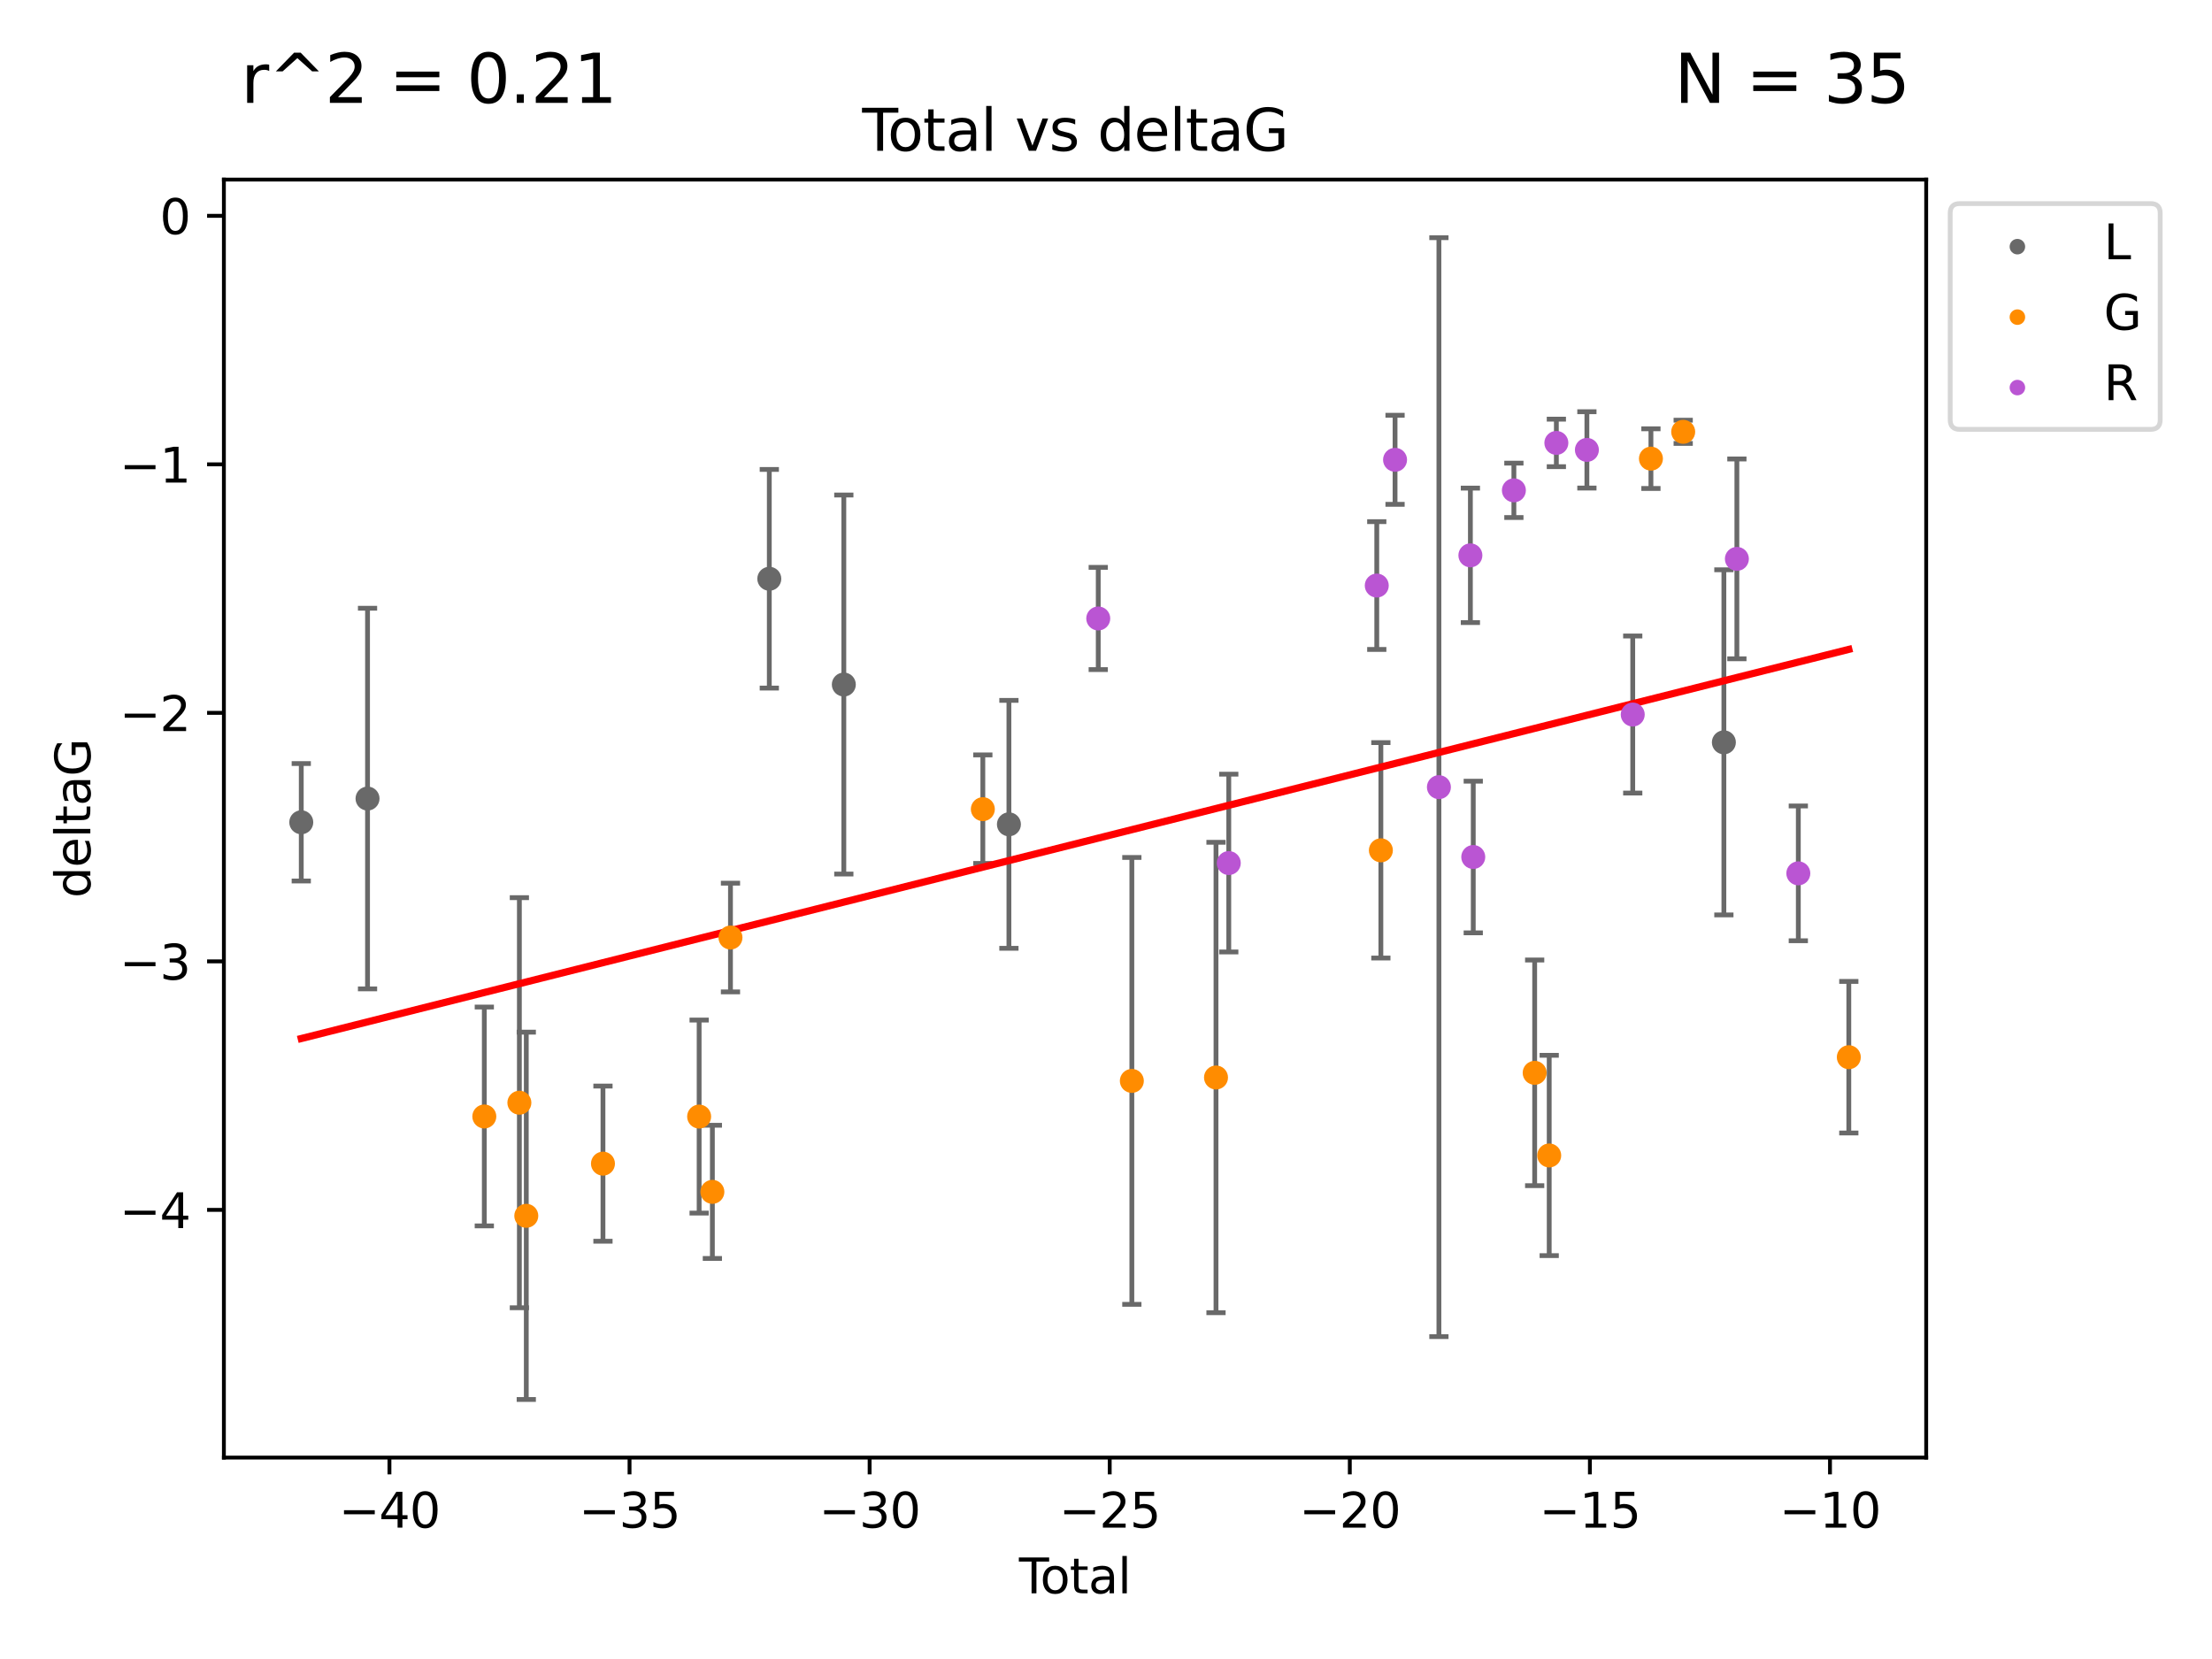 <?xml version="1.0" encoding="utf-8" standalone="no"?>
<!DOCTYPE svg PUBLIC "-//W3C//DTD SVG 1.1//EN"
  "http://www.w3.org/Graphics/SVG/1.1/DTD/svg11.dtd">
<svg xmlns:xlink="http://www.w3.org/1999/xlink" width="460.8pt" height="345.6pt" viewBox="0 0 460.8 345.6" xmlns="http://www.w3.org/2000/svg" version="1.1">
 <defs>
  <style type="text/css">*{stroke-linejoin: round; stroke-linecap: butt}</style>
 </defs>
 <g id="figure_1">
  <g id="patch_1">
   <path d="M 0 345.6 
L 460.8 345.6 
L 460.8 0 
L 0 0 
z
" style="fill: #ffffff"/>
  </g>
  <g id="axes_1">
   <g id="patch_2">
    <path d="M 46.64 303.64 
L 401.26 303.64 
L 401.26 37.411 
L 46.64 37.411 
z
" style="fill: #ffffff"/>
   </g>
   <g id="PathCollection_1">
    <defs>
     <path id="mcd5b1ab816" d="M 0 1.118 
C 0.297 1.118 0.581 1 0.791 0.791 
C 1 0.581 1.118 0.297 1.118 0 
C 1.118 -0.297 1 -0.581 0.791 -0.791 
C 0.581 -1 0.297 -1.118 0 -1.118 
C -0.297 -1.118 -0.581 -1 -0.791 -0.791 
C -1 -0.581 -1.118 -0.297 -1.118 0 
C -1.118 0.297 -1 0.581 -0.791 0.791 
C -0.581 1 -0.297 1.118 0 1.118 
z
" style="stroke: #696969"/>
    </defs>
    <g clip-path="url(#pfe58cb900c)">
     <use xlink:href="#mcd5b1ab816" x="62.759" y="171.295" style="fill: #696969; stroke: #696969"/>
     <use xlink:href="#mcd5b1ab816" x="76.564" y="166.355" style="fill: #696969; stroke: #696969"/>
     <use xlink:href="#mcd5b1ab816" x="160.26" y="120.568" style="fill: #696969; stroke: #696969"/>
     <use xlink:href="#mcd5b1ab816" x="175.784" y="142.601" style="fill: #696969; stroke: #696969"/>
     <use xlink:href="#mcd5b1ab816" x="210.176" y="171.721" style="fill: #696969; stroke: #696969"/>
     <use xlink:href="#mcd5b1ab816" x="359.116" y="154.643" style="fill: #696969; stroke: #696969"/>
    </g>
   </g>
   <g id="PathCollection_2">
    <defs>
     <path id="m9d68b24190" d="M 0 1.118 
C 0.297 1.118 0.581 1 0.791 0.791 
C 1 0.581 1.118 0.297 1.118 0 
C 1.118 -0.297 1 -0.581 0.791 -0.791 
C 0.581 -1 0.297 -1.118 0 -1.118 
C -0.297 -1.118 -0.581 -1 -0.791 -0.791 
C -1 -0.581 -1.118 -0.297 -1.118 0 
C -1.118 0.297 -1 0.581 -0.791 0.791 
C -0.581 1 -0.297 1.118 0 1.118 
z
" style="stroke: #ff8c00"/>
    </defs>
    <g clip-path="url(#pfe58cb900c)">
     <use xlink:href="#m9d68b24190" x="100.891" y="232.582" style="fill: #ff8c00; stroke: #ff8c00"/>
     <use xlink:href="#m9d68b24190" x="108.195" y="229.715" style="fill: #ff8c00; stroke: #ff8c00"/>
     <use xlink:href="#m9d68b24190" x="109.636" y="253.277" style="fill: #ff8c00; stroke: #ff8c00"/>
     <use xlink:href="#m9d68b24190" x="125.608" y="242.408" style="fill: #ff8c00; stroke: #ff8c00"/>
     <use xlink:href="#m9d68b24190" x="145.643" y="232.601" style="fill: #ff8c00; stroke: #ff8c00"/>
     <use xlink:href="#m9d68b24190" x="148.4" y="248.286" style="fill: #ff8c00; stroke: #ff8c00"/>
     <use xlink:href="#m9d68b24190" x="152.171" y="195.305" style="fill: #ff8c00; stroke: #ff8c00"/>
     <use xlink:href="#m9d68b24190" x="204.743" y="168.563" style="fill: #ff8c00; stroke: #ff8c00"/>
     <use xlink:href="#m9d68b24190" x="235.784" y="225.172" style="fill: #ff8c00; stroke: #ff8c00"/>
     <use xlink:href="#m9d68b24190" x="253.316" y="224.464" style="fill: #ff8c00; stroke: #ff8c00"/>
     <use xlink:href="#m9d68b24190" x="287.661" y="177.138" style="fill: #ff8c00; stroke: #ff8c00"/>
     <use xlink:href="#m9d68b24190" x="319.7" y="223.491" style="fill: #ff8c00; stroke: #ff8c00"/>
     <use xlink:href="#m9d68b24190" x="322.729" y="240.702" style="fill: #ff8c00; stroke: #ff8c00"/>
     <use xlink:href="#m9d68b24190" x="343.919" y="95.543" style="fill: #ff8c00; stroke: #ff8c00"/>
     <use xlink:href="#m9d68b24190" x="350.64" y="89.954" style="fill: #ff8c00; stroke: #ff8c00"/>
     <use xlink:href="#m9d68b24190" x="385.141" y="220.235" style="fill: #ff8c00; stroke: #ff8c00"/>
    </g>
   </g>
   <g id="PathCollection_3">
    <defs>
     <path id="m318b62d9c8" d="M 0 1.118 
C 0.297 1.118 0.581 1 0.791 0.791 
C 1 0.581 1.118 0.297 1.118 0 
C 1.118 -0.297 1 -0.581 0.791 -0.791 
C 0.581 -1 0.297 -1.118 0 -1.118 
C -0.297 -1.118 -0.581 -1 -0.791 -0.791 
C -1 -0.581 -1.118 -0.297 -1.118 0 
C -1.118 0.297 -1 0.581 -0.791 0.791 
C -0.581 1 -0.297 1.118 0 1.118 
z
" style="stroke: #ba55d3"/>
    </defs>
    <g clip-path="url(#pfe58cb900c)">
     <use xlink:href="#m318b62d9c8" x="228.785" y="128.839" style="fill: #ba55d3; stroke: #ba55d3"/>
     <use xlink:href="#m318b62d9c8" x="255.976" y="179.791" style="fill: #ba55d3; stroke: #ba55d3"/>
     <use xlink:href="#m318b62d9c8" x="286.806" y="121.982" style="fill: #ba55d3; stroke: #ba55d3"/>
     <use xlink:href="#m318b62d9c8" x="290.615" y="95.785" style="fill: #ba55d3; stroke: #ba55d3"/>
     <use xlink:href="#m318b62d9c8" x="299.751" y="163.978" style="fill: #ba55d3; stroke: #ba55d3"/>
     <use xlink:href="#m318b62d9c8" x="306.309" y="115.69" style="fill: #ba55d3; stroke: #ba55d3"/>
     <use xlink:href="#m318b62d9c8" x="306.907" y="178.529" style="fill: #ba55d3; stroke: #ba55d3"/>
     <use xlink:href="#m318b62d9c8" x="315.37" y="102.146" style="fill: #ba55d3; stroke: #ba55d3"/>
     <use xlink:href="#m318b62d9c8" x="324.218" y="92.266" style="fill: #ba55d3; stroke: #ba55d3"/>
     <use xlink:href="#m318b62d9c8" x="330.579" y="93.721" style="fill: #ba55d3; stroke: #ba55d3"/>
     <use xlink:href="#m318b62d9c8" x="340.129" y="148.851" style="fill: #ba55d3; stroke: #ba55d3"/>
     <use xlink:href="#m318b62d9c8" x="361.824" y="116.425" style="fill: #ba55d3; stroke: #ba55d3"/>
     <use xlink:href="#m318b62d9c8" x="374.623" y="181.934" style="fill: #ba55d3; stroke: #ba55d3"/>
    </g>
   </g>
   <g id="matplotlib.axis_1">
    <g id="xtick_1">
     <g id="line2d_1">
      <defs>
       <path id="macef8a0420" d="M 0 0 
L 0 3.5 
" style="stroke: #000000; stroke-width: 0.8"/>
      </defs>
      <g>
       <use xlink:href="#macef8a0420" x="81.128" y="303.64" style="stroke: #000000; stroke-width: 0.8"/>
      </g>
     </g>
     <g id="text_1">
      <!-- −40 -->
      <g transform="translate(70.575 318.238)scale(0.1 -0.1)">
       <defs>
        <path id="DejaVuSans-2212" d="M 678 2272 
L 4684 2272 
L 4684 1741 
L 678 1741 
L 678 2272 
z
" transform="scale(0.016)"/>
        <path id="DejaVuSans-34" d="M 2419 4116 
L 825 1625 
L 2419 1625 
L 2419 4116 
z
M 2253 4666 
L 3047 4666 
L 3047 1625 
L 3713 1625 
L 3713 1100 
L 3047 1100 
L 3047 0 
L 2419 0 
L 2419 1100 
L 313 1100 
L 313 1709 
L 2253 4666 
z
" transform="scale(0.016)"/>
        <path id="DejaVuSans-30" d="M 2034 4250 
Q 1547 4250 1301 3770 
Q 1056 3291 1056 2328 
Q 1056 1369 1301 889 
Q 1547 409 2034 409 
Q 2525 409 2770 889 
Q 3016 1369 3016 2328 
Q 3016 3291 2770 3770 
Q 2525 4250 2034 4250 
z
M 2034 4750 
Q 2819 4750 3233 4129 
Q 3647 3509 3647 2328 
Q 3647 1150 3233 529 
Q 2819 -91 2034 -91 
Q 1250 -91 836 529 
Q 422 1150 422 2328 
Q 422 3509 836 4129 
Q 1250 4750 2034 4750 
z
" transform="scale(0.016)"/>
       </defs>
       <use xlink:href="#DejaVuSans-2212"/>
       <use xlink:href="#DejaVuSans-34" x="83.789"/>
       <use xlink:href="#DejaVuSans-30" x="147.412"/>
      </g>
     </g>
    </g>
    <g id="xtick_2">
     <g id="line2d_2">
      <g>
       <use xlink:href="#macef8a0420" x="131.143" y="303.64" style="stroke: #000000; stroke-width: 0.8"/>
      </g>
     </g>
     <g id="text_2">
      <!-- −35 -->
      <g transform="translate(120.591 318.238)scale(0.1 -0.1)">
       <defs>
        <path id="DejaVuSans-33" d="M 2597 2516 
Q 3050 2419 3304 2112 
Q 3559 1806 3559 1356 
Q 3559 666 3084 287 
Q 2609 -91 1734 -91 
Q 1441 -91 1130 -33 
Q 819 25 488 141 
L 488 750 
Q 750 597 1062 519 
Q 1375 441 1716 441 
Q 2309 441 2620 675 
Q 2931 909 2931 1356 
Q 2931 1769 2642 2001 
Q 2353 2234 1838 2234 
L 1294 2234 
L 1294 2753 
L 1863 2753 
Q 2328 2753 2575 2939 
Q 2822 3125 2822 3475 
Q 2822 3834 2567 4026 
Q 2313 4219 1838 4219 
Q 1578 4219 1281 4162 
Q 984 4106 628 3988 
L 628 4550 
Q 988 4650 1302 4700 
Q 1616 4750 1894 4750 
Q 2613 4750 3031 4423 
Q 3450 4097 3450 3541 
Q 3450 3153 3228 2886 
Q 3006 2619 2597 2516 
z
" transform="scale(0.016)"/>
        <path id="DejaVuSans-35" d="M 691 4666 
L 3169 4666 
L 3169 4134 
L 1269 4134 
L 1269 2991 
Q 1406 3038 1543 3061 
Q 1681 3084 1819 3084 
Q 2600 3084 3056 2656 
Q 3513 2228 3513 1497 
Q 3513 744 3044 326 
Q 2575 -91 1722 -91 
Q 1428 -91 1123 -41 
Q 819 9 494 109 
L 494 744 
Q 775 591 1075 516 
Q 1375 441 1709 441 
Q 2250 441 2565 725 
Q 2881 1009 2881 1497 
Q 2881 1984 2565 2268 
Q 2250 2553 1709 2553 
Q 1456 2553 1204 2497 
Q 953 2441 691 2322 
L 691 4666 
z
" transform="scale(0.016)"/>
       </defs>
       <use xlink:href="#DejaVuSans-2212"/>
       <use xlink:href="#DejaVuSans-33" x="83.789"/>
       <use xlink:href="#DejaVuSans-35" x="147.412"/>
      </g>
     </g>
    </g>
    <g id="xtick_3">
     <g id="line2d_3">
      <g>
       <use xlink:href="#macef8a0420" x="181.158" y="303.64" style="stroke: #000000; stroke-width: 0.8"/>
      </g>
     </g>
     <g id="text_3">
      <!-- −30 -->
      <g transform="translate(170.606 318.238)scale(0.1 -0.1)">
       <use xlink:href="#DejaVuSans-2212"/>
       <use xlink:href="#DejaVuSans-33" x="83.789"/>
       <use xlink:href="#DejaVuSans-30" x="147.412"/>
      </g>
     </g>
    </g>
    <g id="xtick_4">
     <g id="line2d_4">
      <g>
       <use xlink:href="#macef8a0420" x="231.174" y="303.64" style="stroke: #000000; stroke-width: 0.8"/>
      </g>
     </g>
     <g id="text_4">
      <!-- −25 -->
      <g transform="translate(220.621 318.238)scale(0.1 -0.1)">
       <defs>
        <path id="DejaVuSans-32" d="M 1228 531 
L 3431 531 
L 3431 0 
L 469 0 
L 469 531 
Q 828 903 1448 1529 
Q 2069 2156 2228 2338 
Q 2531 2678 2651 2914 
Q 2772 3150 2772 3378 
Q 2772 3750 2511 3984 
Q 2250 4219 1831 4219 
Q 1534 4219 1204 4116 
Q 875 4013 500 3803 
L 500 4441 
Q 881 4594 1212 4672 
Q 1544 4750 1819 4750 
Q 2544 4750 2975 4387 
Q 3406 4025 3406 3419 
Q 3406 3131 3298 2873 
Q 3191 2616 2906 2266 
Q 2828 2175 2409 1742 
Q 1991 1309 1228 531 
z
" transform="scale(0.016)"/>
       </defs>
       <use xlink:href="#DejaVuSans-2212"/>
       <use xlink:href="#DejaVuSans-32" x="83.789"/>
       <use xlink:href="#DejaVuSans-35" x="147.412"/>
      </g>
     </g>
    </g>
    <g id="xtick_5">
     <g id="line2d_5">
      <g>
       <use xlink:href="#macef8a0420" x="281.189" y="303.64" style="stroke: #000000; stroke-width: 0.8"/>
      </g>
     </g>
     <g id="text_5">
      <!-- −20 -->
      <g transform="translate(270.637 318.238)scale(0.1 -0.1)">
       <use xlink:href="#DejaVuSans-2212"/>
       <use xlink:href="#DejaVuSans-32" x="83.789"/>
       <use xlink:href="#DejaVuSans-30" x="147.412"/>
      </g>
     </g>
    </g>
    <g id="xtick_6">
     <g id="line2d_6">
      <g>
       <use xlink:href="#macef8a0420" x="331.205" y="303.64" style="stroke: #000000; stroke-width: 0.8"/>
      </g>
     </g>
     <g id="text_6">
      <!-- −15 -->
      <g transform="translate(320.652 318.238)scale(0.1 -0.1)">
       <defs>
        <path id="DejaVuSans-31" d="M 794 531 
L 1825 531 
L 1825 4091 
L 703 3866 
L 703 4441 
L 1819 4666 
L 2450 4666 
L 2450 531 
L 3481 531 
L 3481 0 
L 794 0 
L 794 531 
z
" transform="scale(0.016)"/>
       </defs>
       <use xlink:href="#DejaVuSans-2212"/>
       <use xlink:href="#DejaVuSans-31" x="83.789"/>
       <use xlink:href="#DejaVuSans-35" x="147.412"/>
      </g>
     </g>
    </g>
    <g id="xtick_7">
     <g id="line2d_7">
      <g>
       <use xlink:href="#macef8a0420" x="381.22" y="303.64" style="stroke: #000000; stroke-width: 0.8"/>
      </g>
     </g>
     <g id="text_7">
      <!-- −10 -->
      <g transform="translate(370.668 318.238)scale(0.1 -0.1)">
       <use xlink:href="#DejaVuSans-2212"/>
       <use xlink:href="#DejaVuSans-31" x="83.789"/>
       <use xlink:href="#DejaVuSans-30" x="147.412"/>
      </g>
     </g>
    </g>
    <g id="text_8">
     <!-- Total -->
     <g transform="translate(212.273 331.917)scale(0.1 -0.1)">
      <defs>
       <path id="DejaVuSans-54" d="M -19 4666 
L 3928 4666 
L 3928 4134 
L 2272 4134 
L 2272 0 
L 1638 0 
L 1638 4134 
L -19 4134 
L -19 4666 
z
" transform="scale(0.016)"/>
       <path id="DejaVuSans-6f" d="M 1959 3097 
Q 1497 3097 1228 2736 
Q 959 2375 959 1747 
Q 959 1119 1226 758 
Q 1494 397 1959 397 
Q 2419 397 2687 759 
Q 2956 1122 2956 1747 
Q 2956 2369 2687 2733 
Q 2419 3097 1959 3097 
z
M 1959 3584 
Q 2709 3584 3137 3096 
Q 3566 2609 3566 1747 
Q 3566 888 3137 398 
Q 2709 -91 1959 -91 
Q 1206 -91 779 398 
Q 353 888 353 1747 
Q 353 2609 779 3096 
Q 1206 3584 1959 3584 
z
" transform="scale(0.016)"/>
       <path id="DejaVuSans-74" d="M 1172 4494 
L 1172 3500 
L 2356 3500 
L 2356 3053 
L 1172 3053 
L 1172 1153 
Q 1172 725 1289 603 
Q 1406 481 1766 481 
L 2356 481 
L 2356 0 
L 1766 0 
Q 1100 0 847 248 
Q 594 497 594 1153 
L 594 3053 
L 172 3053 
L 172 3500 
L 594 3500 
L 594 4494 
L 1172 4494 
z
" transform="scale(0.016)"/>
       <path id="DejaVuSans-61" d="M 2194 1759 
Q 1497 1759 1228 1600 
Q 959 1441 959 1056 
Q 959 750 1161 570 
Q 1363 391 1709 391 
Q 2188 391 2477 730 
Q 2766 1069 2766 1631 
L 2766 1759 
L 2194 1759 
z
M 3341 1997 
L 3341 0 
L 2766 0 
L 2766 531 
Q 2569 213 2275 61 
Q 1981 -91 1556 -91 
Q 1019 -91 701 211 
Q 384 513 384 1019 
Q 384 1609 779 1909 
Q 1175 2209 1959 2209 
L 2766 2209 
L 2766 2266 
Q 2766 2663 2505 2880 
Q 2244 3097 1772 3097 
Q 1472 3097 1187 3025 
Q 903 2953 641 2809 
L 641 3341 
Q 956 3463 1253 3523 
Q 1550 3584 1831 3584 
Q 2591 3584 2966 3190 
Q 3341 2797 3341 1997 
z
" transform="scale(0.016)"/>
       <path id="DejaVuSans-6c" d="M 603 4863 
L 1178 4863 
L 1178 0 
L 603 0 
L 603 4863 
z
" transform="scale(0.016)"/>
      </defs>
      <use xlink:href="#DejaVuSans-54"/>
      <use xlink:href="#DejaVuSans-6f" x="44.084"/>
      <use xlink:href="#DejaVuSans-74" x="105.266"/>
      <use xlink:href="#DejaVuSans-61" x="144.475"/>
      <use xlink:href="#DejaVuSans-6c" x="205.754"/>
     </g>
    </g>
   </g>
   <g id="matplotlib.axis_2">
    <g id="ytick_1">
     <g id="line2d_8">
      <defs>
       <path id="mdcbebc5c84" d="M 0 0 
L -3.5 0 
" style="stroke: #000000; stroke-width: 0.8"/>
      </defs>
      <g>
       <use xlink:href="#mdcbebc5c84" x="46.64" y="252.039" style="stroke: #000000; stroke-width: 0.8"/>
      </g>
     </g>
     <g id="text_9">
      <!-- −4 -->
      <g transform="translate(24.898 255.839)scale(0.1 -0.1)">
       <use xlink:href="#DejaVuSans-2212"/>
       <use xlink:href="#DejaVuSans-34" x="83.789"/>
      </g>
     </g>
    </g>
    <g id="ytick_2">
     <g id="line2d_9">
      <g>
       <use xlink:href="#mdcbebc5c84" x="46.64" y="200.27" style="stroke: #000000; stroke-width: 0.8"/>
      </g>
     </g>
     <g id="text_10">
      <!-- −3 -->
      <g transform="translate(24.898 204.069)scale(0.1 -0.1)">
       <use xlink:href="#DejaVuSans-2212"/>
       <use xlink:href="#DejaVuSans-33" x="83.789"/>
      </g>
     </g>
    </g>
    <g id="ytick_3">
     <g id="line2d_10">
      <g>
       <use xlink:href="#mdcbebc5c84" x="46.64" y="148.501" style="stroke: #000000; stroke-width: 0.8"/>
      </g>
     </g>
     <g id="text_11">
      <!-- −2 -->
      <g transform="translate(24.898 152.3)scale(0.1 -0.1)">
       <use xlink:href="#DejaVuSans-2212"/>
       <use xlink:href="#DejaVuSans-32" x="83.789"/>
      </g>
     </g>
    </g>
    <g id="ytick_4">
     <g id="line2d_11">
      <g>
       <use xlink:href="#mdcbebc5c84" x="46.64" y="96.732" style="stroke: #000000; stroke-width: 0.8"/>
      </g>
     </g>
     <g id="text_12">
      <!-- −1 -->
      <g transform="translate(24.898 100.531)scale(0.1 -0.1)">
       <use xlink:href="#DejaVuSans-2212"/>
       <use xlink:href="#DejaVuSans-31" x="83.789"/>
      </g>
     </g>
    </g>
    <g id="ytick_5">
     <g id="line2d_12">
      <g>
       <use xlink:href="#mdcbebc5c84" x="46.64" y="44.962" style="stroke: #000000; stroke-width: 0.8"/>
      </g>
     </g>
     <g id="text_13">
      <!-- 0 -->
      <g transform="translate(33.278 48.762)scale(0.1 -0.1)">
       <use xlink:href="#DejaVuSans-30"/>
      </g>
     </g>
    </g>
    <g id="text_14">
     <!-- deltaG -->
     <g transform="translate(18.818 187.064)rotate(-90)scale(0.1 -0.1)">
      <defs>
       <path id="DejaVuSans-64" d="M 2906 2969 
L 2906 4863 
L 3481 4863 
L 3481 0 
L 2906 0 
L 2906 525 
Q 2725 213 2448 61 
Q 2172 -91 1784 -91 
Q 1150 -91 751 415 
Q 353 922 353 1747 
Q 353 2572 751 3078 
Q 1150 3584 1784 3584 
Q 2172 3584 2448 3432 
Q 2725 3281 2906 2969 
z
M 947 1747 
Q 947 1113 1208 752 
Q 1469 391 1925 391 
Q 2381 391 2643 752 
Q 2906 1113 2906 1747 
Q 2906 2381 2643 2742 
Q 2381 3103 1925 3103 
Q 1469 3103 1208 2742 
Q 947 2381 947 1747 
z
" transform="scale(0.016)"/>
       <path id="DejaVuSans-65" d="M 3597 1894 
L 3597 1613 
L 953 1613 
Q 991 1019 1311 708 
Q 1631 397 2203 397 
Q 2534 397 2845 478 
Q 3156 559 3463 722 
L 3463 178 
Q 3153 47 2828 -22 
Q 2503 -91 2169 -91 
Q 1331 -91 842 396 
Q 353 884 353 1716 
Q 353 2575 817 3079 
Q 1281 3584 2069 3584 
Q 2775 3584 3186 3129 
Q 3597 2675 3597 1894 
z
M 3022 2063 
Q 3016 2534 2758 2815 
Q 2500 3097 2075 3097 
Q 1594 3097 1305 2825 
Q 1016 2553 972 2059 
L 3022 2063 
z
" transform="scale(0.016)"/>
       <path id="DejaVuSans-47" d="M 3809 666 
L 3809 1919 
L 2778 1919 
L 2778 2438 
L 4434 2438 
L 4434 434 
Q 4069 175 3628 42 
Q 3188 -91 2688 -91 
Q 1594 -91 976 548 
Q 359 1188 359 2328 
Q 359 3472 976 4111 
Q 1594 4750 2688 4750 
Q 3144 4750 3555 4637 
Q 3966 4525 4313 4306 
L 4313 3634 
Q 3963 3931 3569 4081 
Q 3175 4231 2741 4231 
Q 1884 4231 1454 3753 
Q 1025 3275 1025 2328 
Q 1025 1384 1454 906 
Q 1884 428 2741 428 
Q 3075 428 3337 486 
Q 3600 544 3809 666 
z
" transform="scale(0.016)"/>
      </defs>
      <use xlink:href="#DejaVuSans-64"/>
      <use xlink:href="#DejaVuSans-65" x="63.477"/>
      <use xlink:href="#DejaVuSans-6c" x="125"/>
      <use xlink:href="#DejaVuSans-74" x="152.783"/>
      <use xlink:href="#DejaVuSans-61" x="191.992"/>
      <use xlink:href="#DejaVuSans-47" x="253.271"/>
     </g>
    </g>
   </g>
   <g id="LineCollection_1">
    <path d="M 62.759 183.524 
L 62.759 159.065 
" clip-path="url(#pfe58cb900c)" style="fill: none; stroke: #696969"/>
    <path d="M 76.564 206.006 
L 76.564 126.704 
" clip-path="url(#pfe58cb900c)" style="fill: none; stroke: #696969"/>
    <path d="M 160.26 143.338 
L 160.26 97.797 
" clip-path="url(#pfe58cb900c)" style="fill: none; stroke: #696969"/>
    <path d="M 175.784 182.081 
L 175.784 103.122 
" clip-path="url(#pfe58cb900c)" style="fill: none; stroke: #696969"/>
    <path d="M 210.176 197.544 
L 210.176 145.898 
" clip-path="url(#pfe58cb900c)" style="fill: none; stroke: #696969"/>
    <path d="M 359.116 190.591 
L 359.116 118.695 
" clip-path="url(#pfe58cb900c)" style="fill: none; stroke: #696969"/>
   </g>
   <g id="line2d_13">
    <defs>
     <path id="m389992c6f8" d="M 2 0 
L -2 -0 
" style="stroke: #696969"/>
    </defs>
    <g clip-path="url(#pfe58cb900c)">
     <use xlink:href="#m389992c6f8" x="62.759" y="183.524" style="fill: #696969; stroke: #696969"/>
     <use xlink:href="#m389992c6f8" x="76.564" y="206.006" style="fill: #696969; stroke: #696969"/>
     <use xlink:href="#m389992c6f8" x="160.26" y="143.338" style="fill: #696969; stroke: #696969"/>
     <use xlink:href="#m389992c6f8" x="175.784" y="182.081" style="fill: #696969; stroke: #696969"/>
     <use xlink:href="#m389992c6f8" x="210.176" y="197.544" style="fill: #696969; stroke: #696969"/>
     <use xlink:href="#m389992c6f8" x="359.116" y="190.591" style="fill: #696969; stroke: #696969"/>
    </g>
   </g>
   <g id="line2d_14">
    <g clip-path="url(#pfe58cb900c)">
     <use xlink:href="#m389992c6f8" x="62.759" y="159.065" style="fill: #696969; stroke: #696969"/>
     <use xlink:href="#m389992c6f8" x="76.564" y="126.704" style="fill: #696969; stroke: #696969"/>
     <use xlink:href="#m389992c6f8" x="160.26" y="97.797" style="fill: #696969; stroke: #696969"/>
     <use xlink:href="#m389992c6f8" x="175.784" y="103.122" style="fill: #696969; stroke: #696969"/>
     <use xlink:href="#m389992c6f8" x="210.176" y="145.898" style="fill: #696969; stroke: #696969"/>
     <use xlink:href="#m389992c6f8" x="359.116" y="118.695" style="fill: #696969; stroke: #696969"/>
    </g>
   </g>
   <g id="LineCollection_2">
    <path d="M 100.891 255.374 
L 100.891 209.79 
" clip-path="url(#pfe58cb900c)" style="fill: none; stroke: #696969"/>
    <path d="M 108.195 272.433 
L 108.195 186.997 
" clip-path="url(#pfe58cb900c)" style="fill: none; stroke: #696969"/>
    <path d="M 109.636 291.539 
L 109.636 215.016 
" clip-path="url(#pfe58cb900c)" style="fill: none; stroke: #696969"/>
    <path d="M 125.608 258.571 
L 125.608 226.245 
" clip-path="url(#pfe58cb900c)" style="fill: none; stroke: #696969"/>
    <path d="M 145.643 252.705 
L 145.643 212.497 
" clip-path="url(#pfe58cb900c)" style="fill: none; stroke: #696969"/>
    <path d="M 148.4 262.16 
L 148.4 234.411 
" clip-path="url(#pfe58cb900c)" style="fill: none; stroke: #696969"/>
    <path d="M 152.171 206.628 
L 152.171 183.982 
" clip-path="url(#pfe58cb900c)" style="fill: none; stroke: #696969"/>
    <path d="M 204.743 179.865 
L 204.743 157.261 
" clip-path="url(#pfe58cb900c)" style="fill: none; stroke: #696969"/>
    <path d="M 235.784 271.717 
L 235.784 178.627 
" clip-path="url(#pfe58cb900c)" style="fill: none; stroke: #696969"/>
    <path d="M 253.316 273.459 
L 253.316 175.47 
" clip-path="url(#pfe58cb900c)" style="fill: none; stroke: #696969"/>
    <path d="M 287.661 199.574 
L 287.661 154.702 
" clip-path="url(#pfe58cb900c)" style="fill: none; stroke: #696969"/>
    <path d="M 319.7 246.995 
L 319.7 199.988 
" clip-path="url(#pfe58cb900c)" style="fill: none; stroke: #696969"/>
    <path d="M 322.729 261.565 
L 322.729 219.838 
" clip-path="url(#pfe58cb900c)" style="fill: none; stroke: #696969"/>
    <path d="M 343.919 101.758 
L 343.919 89.327 
" clip-path="url(#pfe58cb900c)" style="fill: none; stroke: #696969"/>
    <path d="M 350.64 92.372 
L 350.64 87.537 
" clip-path="url(#pfe58cb900c)" style="fill: none; stroke: #696969"/>
    <path d="M 385.141 236.023 
L 385.141 204.447 
" clip-path="url(#pfe58cb900c)" style="fill: none; stroke: #696969"/>
   </g>
   <g id="line2d_15">
    <g clip-path="url(#pfe58cb900c)">
     <use xlink:href="#m389992c6f8" x="100.891" y="255.374" style="fill: #696969; stroke: #696969"/>
     <use xlink:href="#m389992c6f8" x="108.195" y="272.433" style="fill: #696969; stroke: #696969"/>
     <use xlink:href="#m389992c6f8" x="109.636" y="291.539" style="fill: #696969; stroke: #696969"/>
     <use xlink:href="#m389992c6f8" x="125.608" y="258.571" style="fill: #696969; stroke: #696969"/>
     <use xlink:href="#m389992c6f8" x="145.643" y="252.705" style="fill: #696969; stroke: #696969"/>
     <use xlink:href="#m389992c6f8" x="148.4" y="262.16" style="fill: #696969; stroke: #696969"/>
     <use xlink:href="#m389992c6f8" x="152.171" y="206.628" style="fill: #696969; stroke: #696969"/>
     <use xlink:href="#m389992c6f8" x="204.743" y="179.865" style="fill: #696969; stroke: #696969"/>
     <use xlink:href="#m389992c6f8" x="235.784" y="271.717" style="fill: #696969; stroke: #696969"/>
     <use xlink:href="#m389992c6f8" x="253.316" y="273.459" style="fill: #696969; stroke: #696969"/>
     <use xlink:href="#m389992c6f8" x="287.661" y="199.574" style="fill: #696969; stroke: #696969"/>
     <use xlink:href="#m389992c6f8" x="319.7" y="246.995" style="fill: #696969; stroke: #696969"/>
     <use xlink:href="#m389992c6f8" x="322.729" y="261.565" style="fill: #696969; stroke: #696969"/>
     <use xlink:href="#m389992c6f8" x="343.919" y="101.758" style="fill: #696969; stroke: #696969"/>
     <use xlink:href="#m389992c6f8" x="350.64" y="92.372" style="fill: #696969; stroke: #696969"/>
     <use xlink:href="#m389992c6f8" x="385.141" y="236.023" style="fill: #696969; stroke: #696969"/>
    </g>
   </g>
   <g id="line2d_16">
    <g clip-path="url(#pfe58cb900c)">
     <use xlink:href="#m389992c6f8" x="100.891" y="209.79" style="fill: #696969; stroke: #696969"/>
     <use xlink:href="#m389992c6f8" x="108.195" y="186.997" style="fill: #696969; stroke: #696969"/>
     <use xlink:href="#m389992c6f8" x="109.636" y="215.016" style="fill: #696969; stroke: #696969"/>
     <use xlink:href="#m389992c6f8" x="125.608" y="226.245" style="fill: #696969; stroke: #696969"/>
     <use xlink:href="#m389992c6f8" x="145.643" y="212.497" style="fill: #696969; stroke: #696969"/>
     <use xlink:href="#m389992c6f8" x="148.4" y="234.411" style="fill: #696969; stroke: #696969"/>
     <use xlink:href="#m389992c6f8" x="152.171" y="183.982" style="fill: #696969; stroke: #696969"/>
     <use xlink:href="#m389992c6f8" x="204.743" y="157.261" style="fill: #696969; stroke: #696969"/>
     <use xlink:href="#m389992c6f8" x="235.784" y="178.627" style="fill: #696969; stroke: #696969"/>
     <use xlink:href="#m389992c6f8" x="253.316" y="175.47" style="fill: #696969; stroke: #696969"/>
     <use xlink:href="#m389992c6f8" x="287.661" y="154.702" style="fill: #696969; stroke: #696969"/>
     <use xlink:href="#m389992c6f8" x="319.7" y="199.988" style="fill: #696969; stroke: #696969"/>
     <use xlink:href="#m389992c6f8" x="322.729" y="219.838" style="fill: #696969; stroke: #696969"/>
     <use xlink:href="#m389992c6f8" x="343.919" y="89.327" style="fill: #696969; stroke: #696969"/>
     <use xlink:href="#m389992c6f8" x="350.64" y="87.537" style="fill: #696969; stroke: #696969"/>
     <use xlink:href="#m389992c6f8" x="385.141" y="204.447" style="fill: #696969; stroke: #696969"/>
    </g>
   </g>
   <g id="LineCollection_3">
    <path d="M 228.785 139.485 
L 228.785 118.194 
" clip-path="url(#pfe58cb900c)" style="fill: none; stroke: #696969"/>
    <path d="M 255.976 198.308 
L 255.976 161.273 
" clip-path="url(#pfe58cb900c)" style="fill: none; stroke: #696969"/>
    <path d="M 286.806 135.291 
L 286.806 108.672 
" clip-path="url(#pfe58cb900c)" style="fill: none; stroke: #696969"/>
    <path d="M 290.615 105.064 
L 290.615 86.506 
" clip-path="url(#pfe58cb900c)" style="fill: none; stroke: #696969"/>
    <path d="M 299.751 278.443 
L 299.751 49.513 
" clip-path="url(#pfe58cb900c)" style="fill: none; stroke: #696969"/>
    <path d="M 306.309 129.696 
L 306.309 101.685 
" clip-path="url(#pfe58cb900c)" style="fill: none; stroke: #696969"/>
    <path d="M 306.907 194.325 
L 306.907 162.734 
" clip-path="url(#pfe58cb900c)" style="fill: none; stroke: #696969"/>
    <path d="M 315.37 107.81 
L 315.37 96.482 
" clip-path="url(#pfe58cb900c)" style="fill: none; stroke: #696969"/>
    <path d="M 324.218 97.215 
L 324.218 87.317 
" clip-path="url(#pfe58cb900c)" style="fill: none; stroke: #696969"/>
    <path d="M 330.579 101.671 
L 330.579 85.771 
" clip-path="url(#pfe58cb900c)" style="fill: none; stroke: #696969"/>
    <path d="M 340.129 165.21 
L 340.129 132.491 
" clip-path="url(#pfe58cb900c)" style="fill: none; stroke: #696969"/>
    <path d="M 361.824 137.238 
L 361.824 95.611 
" clip-path="url(#pfe58cb900c)" style="fill: none; stroke: #696969"/>
    <path d="M 374.623 195.972 
L 374.623 167.896 
" clip-path="url(#pfe58cb900c)" style="fill: none; stroke: #696969"/>
   </g>
   <g id="line2d_17">
    <g clip-path="url(#pfe58cb900c)">
     <use xlink:href="#m389992c6f8" x="228.785" y="139.485" style="fill: #696969; stroke: #696969"/>
     <use xlink:href="#m389992c6f8" x="255.976" y="198.308" style="fill: #696969; stroke: #696969"/>
     <use xlink:href="#m389992c6f8" x="286.806" y="135.291" style="fill: #696969; stroke: #696969"/>
     <use xlink:href="#m389992c6f8" x="290.615" y="105.064" style="fill: #696969; stroke: #696969"/>
     <use xlink:href="#m389992c6f8" x="299.751" y="278.443" style="fill: #696969; stroke: #696969"/>
     <use xlink:href="#m389992c6f8" x="306.309" y="129.696" style="fill: #696969; stroke: #696969"/>
     <use xlink:href="#m389992c6f8" x="306.907" y="194.325" style="fill: #696969; stroke: #696969"/>
     <use xlink:href="#m389992c6f8" x="315.37" y="107.81" style="fill: #696969; stroke: #696969"/>
     <use xlink:href="#m389992c6f8" x="324.218" y="97.215" style="fill: #696969; stroke: #696969"/>
     <use xlink:href="#m389992c6f8" x="330.579" y="101.671" style="fill: #696969; stroke: #696969"/>
     <use xlink:href="#m389992c6f8" x="340.129" y="165.21" style="fill: #696969; stroke: #696969"/>
     <use xlink:href="#m389992c6f8" x="361.824" y="137.238" style="fill: #696969; stroke: #696969"/>
     <use xlink:href="#m389992c6f8" x="374.623" y="195.972" style="fill: #696969; stroke: #696969"/>
    </g>
   </g>
   <g id="line2d_18">
    <g clip-path="url(#pfe58cb900c)">
     <use xlink:href="#m389992c6f8" x="228.785" y="118.194" style="fill: #696969; stroke: #696969"/>
     <use xlink:href="#m389992c6f8" x="255.976" y="161.273" style="fill: #696969; stroke: #696969"/>
     <use xlink:href="#m389992c6f8" x="286.806" y="108.672" style="fill: #696969; stroke: #696969"/>
     <use xlink:href="#m389992c6f8" x="290.615" y="86.506" style="fill: #696969; stroke: #696969"/>
     <use xlink:href="#m389992c6f8" x="299.751" y="49.513" style="fill: #696969; stroke: #696969"/>
     <use xlink:href="#m389992c6f8" x="306.309" y="101.685" style="fill: #696969; stroke: #696969"/>
     <use xlink:href="#m389992c6f8" x="306.907" y="162.734" style="fill: #696969; stroke: #696969"/>
     <use xlink:href="#m389992c6f8" x="315.37" y="96.482" style="fill: #696969; stroke: #696969"/>
     <use xlink:href="#m389992c6f8" x="324.218" y="87.317" style="fill: #696969; stroke: #696969"/>
     <use xlink:href="#m389992c6f8" x="330.579" y="85.771" style="fill: #696969; stroke: #696969"/>
     <use xlink:href="#m389992c6f8" x="340.129" y="132.491" style="fill: #696969; stroke: #696969"/>
     <use xlink:href="#m389992c6f8" x="361.824" y="95.611" style="fill: #696969; stroke: #696969"/>
     <use xlink:href="#m389992c6f8" x="374.623" y="167.896" style="fill: #696969; stroke: #696969"/>
    </g>
   </g>
   <g id="line2d_19">
    <path d="M 62.759 216.347 
L 76.564 212.875 
L 100.891 206.757 
L 108.195 204.921 
L 109.636 204.558 
L 125.608 200.542 
L 145.643 195.503 
L 148.4 194.81 
L 152.171 193.862 
L 160.26 191.827 
L 175.784 187.924 
L 204.743 180.641 
L 210.176 179.275 
L 228.785 174.595 
L 235.784 172.835 
L 253.316 168.426 
L 255.976 167.757 
L 286.806 160.004 
L 287.661 159.789 
L 290.615 159.046 
L 299.751 156.749 
L 306.309 155.1 
L 306.907 154.949 
L 315.37 152.821 
L 319.7 151.732 
L 322.729 150.971 
L 324.218 150.596 
L 330.579 148.996 
L 340.129 146.595 
L 343.919 145.642 
L 350.64 143.952 
L 359.116 141.82 
L 361.824 141.139 
L 374.623 137.921 
L 385.141 135.276 
" clip-path="url(#pfe58cb900c)" style="fill: none; stroke: #ff0000; stroke-width: 1.5; stroke-linecap: square"/>
   </g>
   <g id="line2d_20">
    <defs>
     <path id="m5eae16ed3b" d="M 0 2 
C 0.53 2 1.039 1.789 1.414 1.414 
C 1.789 1.039 2 0.53 2 0 
C 2 -0.53 1.789 -1.039 1.414 -1.414 
C 1.039 -1.789 0.53 -2 0 -2 
C -0.53 -2 -1.039 -1.789 -1.414 -1.414 
C -1.789 -1.039 -2 -0.53 -2 0 
C -2 0.53 -1.789 1.039 -1.414 1.414 
C -1.039 1.789 -0.53 2 0 2 
z
" style="stroke: #696969"/>
    </defs>
    <g clip-path="url(#pfe58cb900c)">
     <use xlink:href="#m5eae16ed3b" x="62.759" y="171.295" style="fill: #696969; stroke: #696969"/>
     <use xlink:href="#m5eae16ed3b" x="76.564" y="166.355" style="fill: #696969; stroke: #696969"/>
     <use xlink:href="#m5eae16ed3b" x="160.26" y="120.568" style="fill: #696969; stroke: #696969"/>
     <use xlink:href="#m5eae16ed3b" x="175.784" y="142.601" style="fill: #696969; stroke: #696969"/>
     <use xlink:href="#m5eae16ed3b" x="210.176" y="171.721" style="fill: #696969; stroke: #696969"/>
     <use xlink:href="#m5eae16ed3b" x="359.116" y="154.643" style="fill: #696969; stroke: #696969"/>
    </g>
   </g>
   <g id="line2d_21">
    <defs>
     <path id="m49ecd49803" d="M 0 2 
C 0.53 2 1.039 1.789 1.414 1.414 
C 1.789 1.039 2 0.53 2 0 
C 2 -0.53 1.789 -1.039 1.414 -1.414 
C 1.039 -1.789 0.53 -2 0 -2 
C -0.53 -2 -1.039 -1.789 -1.414 -1.414 
C -1.789 -1.039 -2 -0.53 -2 0 
C -2 0.53 -1.789 1.039 -1.414 1.414 
C -1.039 1.789 -0.53 2 0 2 
z
" style="stroke: #ff8c00"/>
    </defs>
    <g clip-path="url(#pfe58cb900c)">
     <use xlink:href="#m49ecd49803" x="100.891" y="232.582" style="fill: #ff8c00; stroke: #ff8c00"/>
     <use xlink:href="#m49ecd49803" x="108.195" y="229.715" style="fill: #ff8c00; stroke: #ff8c00"/>
     <use xlink:href="#m49ecd49803" x="109.636" y="253.277" style="fill: #ff8c00; stroke: #ff8c00"/>
     <use xlink:href="#m49ecd49803" x="125.608" y="242.408" style="fill: #ff8c00; stroke: #ff8c00"/>
     <use xlink:href="#m49ecd49803" x="145.643" y="232.601" style="fill: #ff8c00; stroke: #ff8c00"/>
     <use xlink:href="#m49ecd49803" x="148.4" y="248.286" style="fill: #ff8c00; stroke: #ff8c00"/>
     <use xlink:href="#m49ecd49803" x="152.171" y="195.305" style="fill: #ff8c00; stroke: #ff8c00"/>
     <use xlink:href="#m49ecd49803" x="204.743" y="168.563" style="fill: #ff8c00; stroke: #ff8c00"/>
     <use xlink:href="#m49ecd49803" x="235.784" y="225.172" style="fill: #ff8c00; stroke: #ff8c00"/>
     <use xlink:href="#m49ecd49803" x="253.316" y="224.464" style="fill: #ff8c00; stroke: #ff8c00"/>
     <use xlink:href="#m49ecd49803" x="287.661" y="177.138" style="fill: #ff8c00; stroke: #ff8c00"/>
     <use xlink:href="#m49ecd49803" x="319.7" y="223.491" style="fill: #ff8c00; stroke: #ff8c00"/>
     <use xlink:href="#m49ecd49803" x="322.729" y="240.702" style="fill: #ff8c00; stroke: #ff8c00"/>
     <use xlink:href="#m49ecd49803" x="343.919" y="95.543" style="fill: #ff8c00; stroke: #ff8c00"/>
     <use xlink:href="#m49ecd49803" x="350.64" y="89.954" style="fill: #ff8c00; stroke: #ff8c00"/>
     <use xlink:href="#m49ecd49803" x="385.141" y="220.235" style="fill: #ff8c00; stroke: #ff8c00"/>
    </g>
   </g>
   <g id="line2d_22">
    <defs>
     <path id="m3926f3a64d" d="M 0 2 
C 0.53 2 1.039 1.789 1.414 1.414 
C 1.789 1.039 2 0.53 2 0 
C 2 -0.53 1.789 -1.039 1.414 -1.414 
C 1.039 -1.789 0.53 -2 0 -2 
C -0.53 -2 -1.039 -1.789 -1.414 -1.414 
C -1.789 -1.039 -2 -0.53 -2 0 
C -2 0.53 -1.789 1.039 -1.414 1.414 
C -1.039 1.789 -0.53 2 0 2 
z
" style="stroke: #ba55d3"/>
    </defs>
    <g clip-path="url(#pfe58cb900c)">
     <use xlink:href="#m3926f3a64d" x="228.785" y="128.839" style="fill: #ba55d3; stroke: #ba55d3"/>
     <use xlink:href="#m3926f3a64d" x="255.976" y="179.791" style="fill: #ba55d3; stroke: #ba55d3"/>
     <use xlink:href="#m3926f3a64d" x="286.806" y="121.982" style="fill: #ba55d3; stroke: #ba55d3"/>
     <use xlink:href="#m3926f3a64d" x="290.615" y="95.785" style="fill: #ba55d3; stroke: #ba55d3"/>
     <use xlink:href="#m3926f3a64d" x="299.751" y="163.978" style="fill: #ba55d3; stroke: #ba55d3"/>
     <use xlink:href="#m3926f3a64d" x="306.309" y="115.69" style="fill: #ba55d3; stroke: #ba55d3"/>
     <use xlink:href="#m3926f3a64d" x="306.907" y="178.529" style="fill: #ba55d3; stroke: #ba55d3"/>
     <use xlink:href="#m3926f3a64d" x="315.37" y="102.146" style="fill: #ba55d3; stroke: #ba55d3"/>
     <use xlink:href="#m3926f3a64d" x="324.218" y="92.266" style="fill: #ba55d3; stroke: #ba55d3"/>
     <use xlink:href="#m3926f3a64d" x="330.579" y="93.721" style="fill: #ba55d3; stroke: #ba55d3"/>
     <use xlink:href="#m3926f3a64d" x="340.129" y="148.851" style="fill: #ba55d3; stroke: #ba55d3"/>
     <use xlink:href="#m3926f3a64d" x="361.824" y="116.425" style="fill: #ba55d3; stroke: #ba55d3"/>
     <use xlink:href="#m3926f3a64d" x="374.623" y="181.934" style="fill: #ba55d3; stroke: #ba55d3"/>
    </g>
   </g>
   <g id="patch_3">
    <path d="M 46.64 303.64 
L 46.64 37.411 
" style="fill: none; stroke: #000000; stroke-width: 0.8; stroke-linejoin: miter; stroke-linecap: square"/>
   </g>
   <g id="patch_4">
    <path d="M 401.26 303.64 
L 401.26 37.411 
" style="fill: none; stroke: #000000; stroke-width: 0.8; stroke-linejoin: miter; stroke-linecap: square"/>
   </g>
   <g id="patch_5">
    <path d="M 46.64 303.64 
L 401.26 303.64 
" style="fill: none; stroke: #000000; stroke-width: 0.8; stroke-linejoin: miter; stroke-linecap: square"/>
   </g>
   <g id="patch_6">
    <path d="M 46.64 37.411 
L 401.26 37.411 
" style="fill: none; stroke: #000000; stroke-width: 0.8; stroke-linejoin: miter; stroke-linecap: square"/>
   </g>
   <g id="text_15">
    <!-- N = 35 -->
    <g transform="translate(348.795 21.426)scale(0.14 -0.14)">
     <defs>
      <path id="DejaVuSans-4e" d="M 628 4666 
L 1478 4666 
L 3547 763 
L 3547 4666 
L 4159 4666 
L 4159 0 
L 3309 0 
L 1241 3903 
L 1241 0 
L 628 0 
L 628 4666 
z
" transform="scale(0.016)"/>
      <path id="DejaVuSans-20" transform="scale(0.016)"/>
      <path id="DejaVuSans-3d" d="M 678 2906 
L 4684 2906 
L 4684 2381 
L 678 2381 
L 678 2906 
z
M 678 1631 
L 4684 1631 
L 4684 1100 
L 678 1100 
L 678 1631 
z
" transform="scale(0.016)"/>
     </defs>
     <use xlink:href="#DejaVuSans-4e"/>
     <use xlink:href="#DejaVuSans-20" x="74.805"/>
     <use xlink:href="#DejaVuSans-3d" x="106.592"/>
     <use xlink:href="#DejaVuSans-20" x="190.381"/>
     <use xlink:href="#DejaVuSans-33" x="222.168"/>
     <use xlink:href="#DejaVuSans-35" x="285.791"/>
    </g>
   </g>
   <g id="text_16">
    <!-- r^2 = 0.21 -->
    <g transform="translate(50.186 21.426)scale(0.14 -0.14)">
     <defs>
      <path id="DejaVuSans-72" d="M 2631 2963 
Q 2534 3019 2420 3045 
Q 2306 3072 2169 3072 
Q 1681 3072 1420 2755 
Q 1159 2438 1159 1844 
L 1159 0 
L 581 0 
L 581 3500 
L 1159 3500 
L 1159 2956 
Q 1341 3275 1631 3429 
Q 1922 3584 2338 3584 
Q 2397 3584 2469 3576 
Q 2541 3569 2628 3553 
L 2631 2963 
z
" transform="scale(0.016)"/>
      <path id="DejaVuSans-5e" d="M 2988 4666 
L 4684 2925 
L 4056 2925 
L 2681 4159 
L 1306 2925 
L 678 2925 
L 2375 4666 
L 2988 4666 
z
" transform="scale(0.016)"/>
      <path id="DejaVuSans-2e" d="M 684 794 
L 1344 794 
L 1344 0 
L 684 0 
L 684 794 
z
" transform="scale(0.016)"/>
     </defs>
     <use xlink:href="#DejaVuSans-72"/>
     <use xlink:href="#DejaVuSans-5e" x="41.113"/>
     <use xlink:href="#DejaVuSans-32" x="124.902"/>
     <use xlink:href="#DejaVuSans-20" x="188.525"/>
     <use xlink:href="#DejaVuSans-3d" x="220.312"/>
     <use xlink:href="#DejaVuSans-20" x="304.102"/>
     <use xlink:href="#DejaVuSans-30" x="335.889"/>
     <use xlink:href="#DejaVuSans-2e" x="399.512"/>
     <use xlink:href="#DejaVuSans-32" x="431.299"/>
     <use xlink:href="#DejaVuSans-31" x="494.922"/>
    </g>
   </g>
   <g id="text_17">
    <!-- Total vs deltaG -->
    <g transform="translate(179.602 31.411)scale(0.12 -0.12)">
     <defs>
      <path id="DejaVuSans-76" d="M 191 3500 
L 800 3500 
L 1894 563 
L 2988 3500 
L 3597 3500 
L 2284 0 
L 1503 0 
L 191 3500 
z
" transform="scale(0.016)"/>
      <path id="DejaVuSans-73" d="M 2834 3397 
L 2834 2853 
Q 2591 2978 2328 3040 
Q 2066 3103 1784 3103 
Q 1356 3103 1142 2972 
Q 928 2841 928 2578 
Q 928 2378 1081 2264 
Q 1234 2150 1697 2047 
L 1894 2003 
Q 2506 1872 2764 1633 
Q 3022 1394 3022 966 
Q 3022 478 2636 193 
Q 2250 -91 1575 -91 
Q 1294 -91 989 -36 
Q 684 19 347 128 
L 347 722 
Q 666 556 975 473 
Q 1284 391 1588 391 
Q 1994 391 2212 530 
Q 2431 669 2431 922 
Q 2431 1156 2273 1281 
Q 2116 1406 1581 1522 
L 1381 1569 
Q 847 1681 609 1914 
Q 372 2147 372 2553 
Q 372 3047 722 3315 
Q 1072 3584 1716 3584 
Q 2034 3584 2315 3537 
Q 2597 3491 2834 3397 
z
" transform="scale(0.016)"/>
     </defs>
     <use xlink:href="#DejaVuSans-54"/>
     <use xlink:href="#DejaVuSans-6f" x="44.084"/>
     <use xlink:href="#DejaVuSans-74" x="105.266"/>
     <use xlink:href="#DejaVuSans-61" x="144.475"/>
     <use xlink:href="#DejaVuSans-6c" x="205.754"/>
     <use xlink:href="#DejaVuSans-20" x="233.537"/>
     <use xlink:href="#DejaVuSans-76" x="265.324"/>
     <use xlink:href="#DejaVuSans-73" x="324.504"/>
     <use xlink:href="#DejaVuSans-20" x="376.604"/>
     <use xlink:href="#DejaVuSans-64" x="408.391"/>
     <use xlink:href="#DejaVuSans-65" x="471.867"/>
     <use xlink:href="#DejaVuSans-6c" x="533.391"/>
     <use xlink:href="#DejaVuSans-74" x="561.174"/>
     <use xlink:href="#DejaVuSans-61" x="600.383"/>
     <use xlink:href="#DejaVuSans-47" x="661.662"/>
    </g>
   </g>
   <g id="legend_1">
    <g id="patch_7">
     <path d="M 408.26 89.446 
L 448.008 89.446 
Q 450.008 89.446 450.008 87.446 
L 450.008 44.411 
Q 450.008 42.411 448.008 42.411 
L 408.26 42.411 
Q 406.26 42.411 406.26 44.411 
L 406.26 87.446 
Q 406.26 89.446 408.26 89.446 
z
" style="fill: #ffffff; opacity: 0.8; stroke: #cccccc; stroke-linejoin: miter"/>
    </g>
    <g id="PathCollection_4">
     <g>
      <use xlink:href="#mcd5b1ab816" x="420.26" y="51.385" style="fill: #696969; stroke: #696969"/>
     </g>
    </g>
    <g id="text_18">
     <!-- L -->
     <g transform="translate(438.26 54.01)scale(0.1 -0.1)">
      <defs>
       <path id="DejaVuSans-4c" d="M 628 4666 
L 1259 4666 
L 1259 531 
L 3531 531 
L 3531 0 
L 628 0 
L 628 4666 
z
" transform="scale(0.016)"/>
      </defs>
      <use xlink:href="#DejaVuSans-4c"/>
     </g>
    </g>
    <g id="PathCollection_5">
     <g>
      <use xlink:href="#m9d68b24190" x="420.26" y="66.063" style="fill: #ff8c00; stroke: #ff8c00"/>
     </g>
    </g>
    <g id="text_19">
     <!-- G -->
     <g transform="translate(438.26 68.688)scale(0.1 -0.1)">
      <use xlink:href="#DejaVuSans-47"/>
     </g>
    </g>
    <g id="PathCollection_6">
     <g>
      <use xlink:href="#m318b62d9c8" x="420.26" y="80.741" style="fill: #ba55d3; stroke: #ba55d3"/>
     </g>
    </g>
    <g id="text_20">
     <!-- R -->
     <g transform="translate(438.26 83.366)scale(0.1 -0.1)">
      <defs>
       <path id="DejaVuSans-52" d="M 2841 2188 
Q 3044 2119 3236 1894 
Q 3428 1669 3622 1275 
L 4263 0 
L 3584 0 
L 2988 1197 
Q 2756 1666 2539 1819 
Q 2322 1972 1947 1972 
L 1259 1972 
L 1259 0 
L 628 0 
L 628 4666 
L 2053 4666 
Q 2853 4666 3247 4331 
Q 3641 3997 3641 3322 
Q 3641 2881 3436 2590 
Q 3231 2300 2841 2188 
z
M 1259 4147 
L 1259 2491 
L 2053 2491 
Q 2509 2491 2742 2702 
Q 2975 2913 2975 3322 
Q 2975 3731 2742 3939 
Q 2509 4147 2053 4147 
L 1259 4147 
z
" transform="scale(0.016)"/>
      </defs>
      <use xlink:href="#DejaVuSans-52"/>
     </g>
    </g>
   </g>
  </g>
 </g>
 <defs>
  <clipPath id="pfe58cb900c">
   <rect x="46.64" y="37.411" width="354.62" height="266.229"/>
  </clipPath>
 </defs>
</svg>
